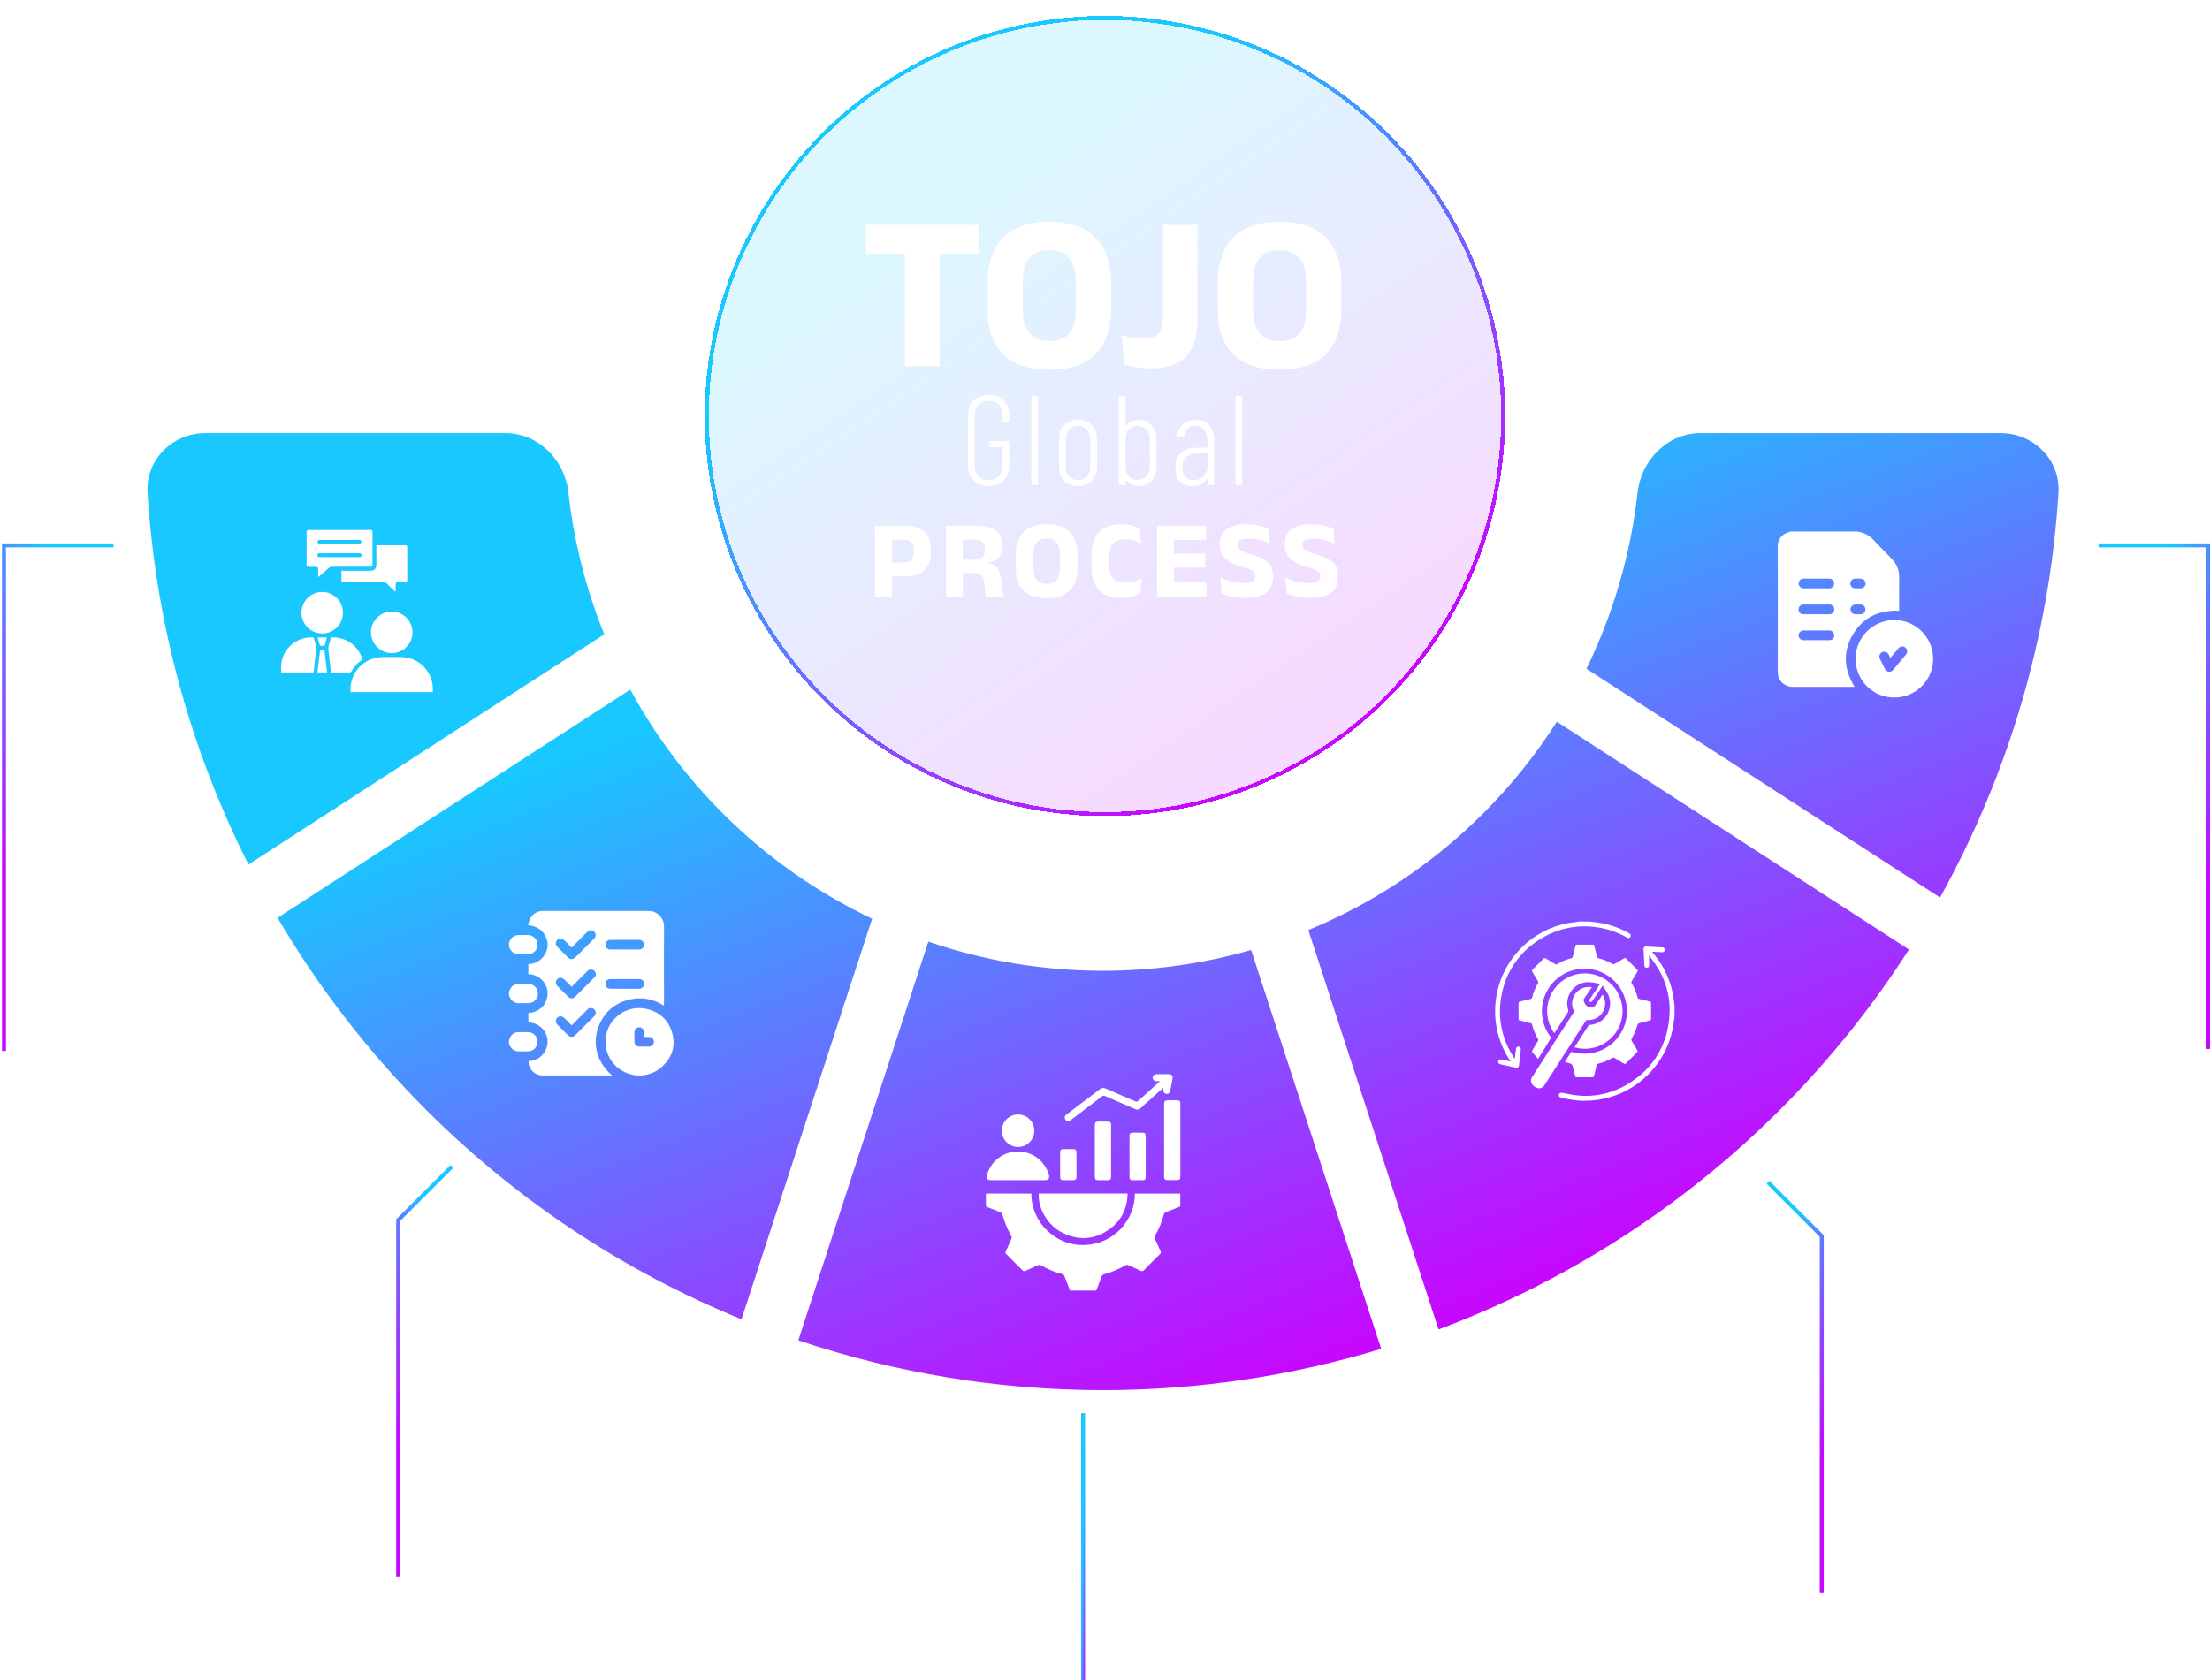 <svg width="555" height="422" viewBox="0 0 555 422" fill="none" xmlns="http://www.w3.org/2000/svg">
    <g filter="url(#filter0_d_2640_4667)">
        <circle cx="277.5" cy="100.5" r="100.5" fill="url(#paint0_linear_2640_4667)" fill-opacity="0.15"
            shape-rendering="crispEdges" />
        <circle cx="277.5" cy="100.5" r="100" stroke="url(#paint1_linear_2640_4667)" shape-rendering="crispEdges" />
    </g>
    <path d="M527 137H554.5V183V263.5" stroke="url(#paint2_linear_2640_4667)" />
    <path d="M28.5 137H1V183V264" stroke="url(#paint3_linear_2640_4667)" />
    <path fill-rule="evenodd" clip-rule="evenodd"
        d="M502.411 108.793C510.695 108.793 517.46 115.517 516.943 123.785C514.702 159.677 504.451 194.387 487.206 225.46L398.406 167.996C405.153 154.159 409.519 139.204 411.24 123.763C412.158 115.53 418.788 108.793 427.072 108.793L502.411 108.793ZM390.965 181.294C385.713 189.551 379.539 197.274 372.51 204.303C359.81 217.003 344.842 226.913 328.557 233.638L361.261 333.954C393.153 322.019 422.454 303.331 446.996 278.789C459.311 266.475 470.151 252.962 479.404 238.525L390.965 181.294ZM314.194 238.643L346.857 338.831C324.409 345.648 300.888 349.204 277 349.204C250.738 349.204 224.919 344.907 200.483 336.702L233.135 236.544C247.122 241.347 261.932 243.865 277 243.865C289.695 243.865 302.205 242.078 314.194 238.643ZM219.018 230.786C205.217 224.227 192.501 215.314 181.49 204.303C172.218 195.031 164.433 184.549 158.289 173.229L69.703 230.554C79.953 248.005 92.449 264.234 107.004 278.789C129.863 301.648 156.851 319.428 186.216 331.404L219.018 230.786ZM37.057 123.785C39.101 156.515 47.806 188.263 62.401 217.166L151.747 159.349C147.168 148.006 144.129 136.038 142.76 123.763C141.842 115.53 135.213 108.793 126.929 108.793L51.59 108.793C43.305 108.793 36.541 115.517 37.057 123.785Z"
        fill="url(#paint4_linear_2640_4667)" />
    <path d="M444 297L457.5 310.5V400" stroke="url(#paint5_linear_2640_4667)" />
    <path d="M272 355L272 422" stroke="url(#paint6_linear_2640_4667)" />
    <path d="M113.5 293L100 306.5V396" stroke="url(#paint7_linear_2640_4667)" />
    <path
        d="M88.05 173.853C87.953 172.739 88.088 171.616 88.446 170.557C88.805 169.497 89.379 168.523 90.132 167.696C90.885 166.869 91.802 166.207 92.823 165.752C93.845 165.297 94.95 165.058 96.069 165.051C97.68 165.024 99.291 165.02 100.902 165.051C102.001 165.087 103.081 165.347 104.077 165.816C105.072 166.284 105.96 166.951 106.689 167.775C107.417 168.599 107.969 169.564 108.311 170.609C108.653 171.654 108.778 172.758 108.678 173.853H88.05Z"
        fill="white" />
    <path
        d="M79.918 144.981C79.918 144.238 79.918 143.631 79.918 143.032C79.918 142.546 79.761 142.393 79.279 142.384C78.721 142.384 78.163 142.384 77.605 142.384C77.155 142.384 77.002 142.249 77.002 141.795C77.002 139.095 77.002 136.395 77.002 133.695C77.002 133.272 77.155 133.119 77.574 133.123C79.432 133.123 81.291 133.123 83.149 133.123H92.856C93.504 133.123 93.544 133.168 93.549 133.807C93.549 136.438 93.549 139.069 93.549 141.7C93.549 142.308 93.499 142.357 92.878 142.357C89.728 142.357 86.578 142.357 83.451 142.357C83.124 142.373 82.81 142.489 82.551 142.69C81.673 143.424 80.85 144.171 79.918 144.981ZM85.237 136.543H90.021C90.16 136.543 90.336 136.588 90.43 136.521C90.597 136.404 90.831 136.219 90.831 136.071C90.831 135.922 90.597 135.729 90.435 135.621C90.354 135.562 90.192 135.621 90.07 135.621H80.458C80.337 135.621 80.17 135.58 80.094 135.643C79.936 135.774 79.734 135.954 79.72 136.129C79.707 136.305 79.932 136.453 80.094 136.579C80.256 136.705 80.364 136.606 80.503 136.606L85.237 136.543ZM85.287 139.954H90.21C90.556 139.954 90.849 139.873 90.853 139.468C90.858 139.063 90.552 138.987 90.205 138.987H80.364C80.031 138.987 79.711 139.023 79.698 139.437C79.684 139.851 80.004 139.945 80.364 139.941L85.287 139.954Z"
        fill="white" />
    <path
        d="M94.512 136.977H100.474C100.924 136.977 101.374 136.977 101.824 136.977C102.157 136.977 102.274 137.125 102.274 137.454C102.274 140.211 102.274 142.966 102.274 145.72C102.274 146.08 102.121 146.224 101.775 146.22C101.203 146.22 100.627 146.22 100.056 146.22C99.484 146.22 99.367 146.359 99.363 146.908C99.358 147.457 99.363 148.02 99.363 148.65C99.252 148.578 99.145 148.5 99.043 148.416C98.449 147.849 97.842 147.295 97.284 146.697C97.129 146.527 96.938 146.395 96.724 146.31C96.51 146.226 96.28 146.192 96.051 146.211C92.865 146.211 89.679 146.211 86.488 146.211C85.764 146.211 85.737 146.179 85.737 145.446V143.38H92.851C94.039 143.38 94.512 142.908 94.512 141.72V136.977Z"
        fill="white" />
    <path
        d="M80.909 159.13C79.876 159.128 78.867 158.82 78.01 158.244C77.152 157.669 76.485 156.851 76.093 155.896C75.701 154.941 75.601 153.89 75.806 152.878C76.011 151.866 76.512 150.938 77.246 150.211C77.979 149.484 78.912 148.991 79.926 148.794C80.939 148.598 81.989 148.707 82.941 149.108C83.892 149.508 84.704 150.182 85.272 151.044C85.841 151.907 86.14 152.918 86.133 153.951C86.124 155.329 85.569 156.648 84.59 157.619C83.611 158.589 82.287 159.133 80.909 159.13Z"
        fill="white" />
    <path
        d="M98.368 164.066C97.335 164.064 96.326 163.755 95.468 163.179C94.611 162.602 93.944 161.784 93.552 160.828C93.16 159.872 93.061 158.821 93.267 157.809C93.473 156.796 93.976 155.868 94.71 155.142C95.445 154.415 96.379 153.923 97.394 153.728C98.409 153.533 99.458 153.644 100.41 154.047C101.361 154.45 102.172 155.126 102.739 155.99C103.305 156.854 103.603 157.867 103.593 158.9C103.581 160.276 103.025 161.592 102.046 162.56C101.067 163.528 99.745 164.069 98.368 164.066Z"
        fill="white" />
    <path
        d="M78.758 160.155C79.026 160.97 79.239 161.803 79.392 162.648C79.414 163.328 79.359 164.009 79.23 164.677C79.082 166.027 78.924 167.377 78.78 168.727C78.767 168.794 78.751 168.86 78.731 168.925H70.649C69.924 163.498 74.321 159.736 78.758 160.155Z"
        fill="white" />
    <path
        d="M83.1 160.15C84.792 160.011 86.482 160.446 87.897 161.384C89.312 162.322 90.371 163.708 90.903 165.321C90.948 165.416 90.955 165.525 90.922 165.626C90.889 165.726 90.82 165.81 90.727 165.861C89.7 166.612 88.845 167.574 88.221 168.682C88.153 168.795 88.005 168.943 87.892 168.943C86.317 168.943 84.742 168.943 83.122 168.943C83.005 167.935 82.893 166.954 82.78 165.978C82.695 165.253 82.623 164.533 82.528 163.813C82.406 163.149 82.448 162.465 82.65 161.82C82.843 161.284 82.947 160.722 83.1 160.15Z"
        fill="white" />
    <path d="M80.4 163.211H81.48L82.133 168.917H79.725C79.95 167 80.157 165.128 80.4 163.211Z"
        fill="white" />
    <path
        d="M82.083 160.137L81.552 162.171L81.466 162.211C80.35 162.324 80.35 162.324 80.062 161.235C79.968 160.879 79.873 160.524 79.774 160.137H82.083Z"
        fill="white" />
    <path
        d="M153.742 270.164H135.9C135.616 270.087 135.328 270.015 135.049 269.925C134.359 269.678 133.762 269.221 133.344 268.619C132.925 268.016 132.705 267.298 132.714 266.564C133.965 266.536 135.158 266.032 136.05 265.153C136.942 264.275 137.464 263.089 137.511 261.839C137.552 260.697 137.179 259.579 136.462 258.689C136.013 258.118 135.441 257.655 134.79 257.335C134.138 257.014 133.422 256.843 132.696 256.835V254.45C133.903 254.434 135.062 253.971 135.948 253.15C136.833 252.33 137.384 251.211 137.493 250.008C137.609 248.893 137.316 247.774 136.669 246.858C136.228 246.206 135.635 245.671 134.942 245.298C134.248 244.924 133.474 244.725 132.687 244.716V242.192C133.961 242.162 135.174 241.642 136.075 240.74C136.975 239.838 137.493 238.624 137.52 237.35C137.52 235.383 136.111 232.652 132.606 232.422C132.712 231.911 132.863 231.409 133.056 230.924C133.358 230.267 133.852 229.717 134.471 229.345C135.091 228.972 135.808 228.795 136.53 228.836H162.846C163.363 228.831 163.876 228.93 164.354 229.126C164.833 229.323 165.267 229.613 165.632 229.98C165.996 230.347 166.283 230.783 166.477 231.263C166.67 231.743 166.765 232.256 166.756 232.773C166.707 239.231 166.756 245.688 166.756 252.146V252.569C166.713 252.572 166.669 252.572 166.626 252.569L166.387 252.42C164.006 250.939 161.143 250.437 158.4 251.021C154.264 251.921 151.465 254.414 150.133 258.419C149.662 259.825 149.498 261.317 149.654 262.792C149.809 264.267 150.28 265.691 151.033 266.969C151.739 268.187 152.656 269.269 153.742 270.164ZM143.55 238.034C142.924 237.399 142.353 236.792 141.75 236.234C141.528 236.019 141.256 235.865 140.958 235.784C140.711 235.737 140.455 235.773 140.231 235.887C140.008 236.001 139.828 236.187 139.72 236.414C139.597 236.643 139.552 236.907 139.594 237.164C139.635 237.421 139.761 237.657 139.95 237.836C140.791 238.7 141.655 239.55 142.51 240.405C143.239 241.13 143.86 241.13 144.594 240.405L149.067 235.932C149.174 235.831 149.274 235.721 149.364 235.604C149.532 235.372 149.611 235.088 149.588 234.802C149.565 234.517 149.441 234.249 149.238 234.047C149.035 233.846 148.767 233.723 148.481 233.701C148.196 233.68 147.912 233.761 147.681 233.93C147.533 234.047 147.395 234.175 147.267 234.312L143.55 238.034ZM143.55 247.884C142.92 247.25 142.348 246.647 141.75 246.084C141.53 245.87 141.259 245.715 140.962 245.634C140.716 245.585 140.46 245.619 140.235 245.731C140.01 245.844 139.829 246.028 139.72 246.255C139.596 246.489 139.553 246.758 139.599 247.019C139.644 247.28 139.776 247.518 139.972 247.695C140.809 248.55 141.66 249.392 142.51 250.238C143.239 250.967 143.86 250.971 144.589 250.238L149.067 245.738C149.185 245.651 149.296 245.554 149.4 245.45C149.516 245.297 149.594 245.118 149.626 244.928C149.659 244.738 149.645 244.544 149.585 244.361C149.526 244.178 149.423 244.012 149.286 243.877C149.149 243.742 148.981 243.643 148.797 243.587C148.557 243.511 148.299 243.509 148.057 243.583C147.816 243.657 147.603 243.803 147.447 244.001L143.55 247.884ZM143.55 257.568C142.92 256.938 142.348 256.331 141.75 255.768C141.528 255.556 141.258 255.401 140.962 255.318C140.715 255.271 140.46 255.306 140.235 255.419C140.01 255.533 139.829 255.717 139.72 255.944C139.596 256.178 139.553 256.446 139.599 256.707C139.644 256.968 139.776 257.206 139.972 257.384C140.809 258.239 141.664 259.08 142.51 259.926C143.239 260.655 143.86 260.655 144.589 259.926C146.089 258.426 147.582 256.934 149.067 255.449C149.174 255.347 149.273 255.237 149.364 255.12C149.477 254.969 149.552 254.792 149.582 254.605C149.613 254.419 149.599 254.227 149.541 254.047C149.483 253.867 149.382 253.704 149.248 253.57C149.114 253.437 148.95 253.337 148.77 253.28C148.53 253.203 148.271 253.201 148.03 253.275C147.789 253.349 147.576 253.495 147.42 253.694C146.164 254.972 144.9 256.25 143.572 257.568H143.55ZM156.892 238.52H160.362C160.534 238.543 160.71 238.53 160.877 238.48C161.044 238.43 161.198 238.345 161.329 238.231C161.46 238.116 161.565 237.975 161.637 237.816C161.709 237.658 161.747 237.486 161.747 237.312C161.747 237.138 161.709 236.965 161.637 236.807C161.565 236.648 161.46 236.507 161.329 236.393C161.198 236.278 161.044 236.193 160.877 236.143C160.71 236.093 160.534 236.08 160.362 236.103C158.049 236.103 155.734 236.103 153.418 236.103C153.246 236.08 153.07 236.093 152.904 236.143C152.737 236.193 152.583 236.278 152.451 236.393C152.32 236.507 152.215 236.648 152.143 236.807C152.071 236.965 152.034 237.138 152.034 237.312C152.034 237.486 152.071 237.658 152.143 237.816C152.215 237.975 152.32 238.116 152.451 238.231C152.583 238.345 152.737 238.43 152.904 238.48C153.07 238.53 153.246 238.543 153.418 238.52H156.892ZM156.892 248.37H160.402C160.574 248.391 160.748 248.376 160.913 248.324C161.077 248.273 161.229 248.187 161.359 248.073C161.488 247.959 161.591 247.818 161.662 247.661C161.733 247.503 161.77 247.333 161.77 247.16C161.77 246.987 161.733 246.817 161.662 246.659C161.591 246.502 161.488 246.361 161.359 246.247C161.229 246.132 161.077 246.047 160.913 245.995C160.748 245.944 160.574 245.928 160.402 245.949H153.396C153.225 245.928 153.051 245.944 152.886 245.995C152.721 246.047 152.569 246.132 152.44 246.247C152.31 246.361 152.207 246.502 152.136 246.659C152.065 246.817 152.029 246.987 152.029 247.16C152.029 247.333 152.065 247.503 152.136 247.661C152.207 247.818 152.31 247.959 152.44 248.073C152.569 248.187 152.721 248.273 152.886 248.324C153.051 248.376 153.225 248.391 153.396 248.37H156.892Z"
        fill="white" />
    <path
        d="M159.714 270.165C159.066 270.007 158.396 269.908 157.77 269.688C155.769 269.003 154.097 267.593 153.084 265.735C152.072 263.878 151.792 261.709 152.301 259.655C152.809 257.602 154.069 255.814 155.831 254.644C157.594 253.474 159.73 253.007 161.82 253.335C165.506 254.01 167.981 256.156 168.894 259.819C169.673 262.92 168.714 265.611 166.424 267.811C165.096 269.09 163.382 269.892 161.55 270.093C161.472 270.113 161.396 270.137 161.321 270.165H159.714ZM161.735 260.481C161.735 260.031 161.735 259.657 161.735 259.27C161.735 258.95 161.608 258.644 161.381 258.418C161.155 258.191 160.849 258.064 160.529 258.064C160.209 258.064 159.902 258.191 159.676 258.418C159.45 258.644 159.323 258.95 159.323 259.27C159.323 260.076 159.323 260.886 159.323 261.691C159.319 261.85 159.347 262.008 159.406 262.156C159.465 262.303 159.553 262.438 159.664 262.551C159.776 262.664 159.909 262.753 160.056 262.813C160.203 262.874 160.361 262.904 160.52 262.902C161.325 262.902 162.131 262.902 162.936 262.902C163.101 262.912 163.266 262.888 163.422 262.832C163.577 262.776 163.719 262.688 163.839 262.575C163.96 262.462 164.056 262.325 164.121 262.174C164.187 262.022 164.22 261.859 164.22 261.694C164.22 261.528 164.187 261.365 164.121 261.213C164.056 261.062 163.96 260.925 163.839 260.812C163.719 260.699 163.577 260.611 163.422 260.555C163.266 260.499 163.101 260.475 162.936 260.485C162.545 260.472 162.171 260.481 161.735 260.481Z"
        fill="white" />
    <path
        d="M127.822 236.9C127.924 236.611 128.045 236.33 128.187 236.059C128.391 235.7 128.687 235.403 129.045 235.197C129.402 234.992 129.808 234.885 130.221 234.889C131.04 234.868 131.859 234.868 132.678 234.889C133.3 234.916 133.888 235.182 134.319 235.632C134.75 236.081 134.99 236.68 134.99 237.303C134.99 237.926 134.75 238.525 134.319 238.975C133.888 239.424 133.3 239.69 132.678 239.717C131.886 239.717 131.094 239.717 130.302 239.717C129.753 239.73 129.216 239.555 128.78 239.221C128.343 238.887 128.034 238.415 127.903 237.881C127.881 237.819 127.854 237.759 127.822 237.701V236.9Z"
        fill="white" />
    <path
        d="M127.822 249.176C127.925 248.888 128.047 248.607 128.187 248.334C128.392 247.977 128.688 247.68 129.045 247.474C129.403 247.269 129.808 247.162 130.221 247.164C131.04 247.14 131.859 247.14 132.678 247.164C133.319 247.164 133.933 247.419 134.386 247.872C134.84 248.325 135.094 248.94 135.094 249.581C135.094 250.222 134.84 250.837 134.386 251.29C133.933 251.743 133.319 251.997 132.678 251.997C131.886 252.02 131.094 251.997 130.302 251.997C129.753 252.011 129.216 251.837 128.78 251.504C128.344 251.171 128.034 250.699 127.903 250.166C127.881 250.104 127.854 250.044 127.822 249.986V249.176Z"
        fill="white" />
    <path
        d="M127.822 261.285C127.924 260.997 128.046 260.715 128.187 260.444C128.392 260.086 128.688 259.789 129.045 259.583C129.403 259.378 129.808 259.271 130.221 259.274C131.04 259.253 131.859 259.253 132.678 259.274C133.3 259.3 133.888 259.567 134.319 260.016C134.75 260.466 134.99 261.065 134.99 261.688C134.99 262.311 134.75 262.909 134.319 263.359C133.888 263.809 133.3 264.075 132.678 264.102C131.886 264.129 131.094 264.102 130.302 264.102C129.752 264.116 129.215 263.941 128.779 263.607C128.342 263.273 128.034 262.8 127.903 262.266C127.88 262.204 127.853 262.144 127.822 262.086V261.285Z"
        fill="white" />
    <path
        d="M449.597 133.531H466.541C466.587 133.559 466.636 133.581 466.686 133.597C468.113 133.794 469.426 134.482 470.4 135.542C471.94 137.148 473.48 138.758 475.042 140.342C475.66 140.945 476.147 141.669 476.473 142.468C476.8 143.268 476.958 144.126 476.938 144.989C476.938 147.664 476.938 150.339 476.938 153.014C476.938 153.155 476.938 153.296 476.938 153.424C471.856 153.212 467.835 155.078 465.274 159.469C462.713 163.86 463.096 168.269 465.758 172.533H465.648C460.451 172.533 455.251 172.533 450.054 172.533C449.438 172.515 448.835 172.345 448.299 172.04C446.979 171.292 446.455 170.069 446.455 168.564C446.455 158.224 446.455 147.881 446.455 137.535C446.455 137.333 446.455 137.13 446.455 136.928C446.487 136.347 446.665 135.783 446.973 135.288C447.281 134.794 447.708 134.385 448.215 134.099C448.66 133.873 449.122 133.683 449.597 133.531ZM456.135 147.792H459.268C459.439 147.809 459.612 147.791 459.775 147.738C459.939 147.685 460.089 147.598 460.217 147.483C460.345 147.367 460.447 147.227 460.517 147.07C460.586 146.913 460.623 146.743 460.623 146.571C460.623 146.399 460.586 146.229 460.517 146.072C460.447 145.915 460.345 145.774 460.217 145.659C460.089 145.544 459.939 145.457 459.775 145.403C459.612 145.35 459.439 145.332 459.268 145.35H453.042C452.871 145.332 452.698 145.35 452.535 145.403C452.371 145.457 452.221 145.544 452.093 145.659C451.965 145.774 451.863 145.915 451.793 146.072C451.723 146.229 451.687 146.399 451.687 146.571C451.687 146.743 451.723 146.913 451.793 147.07C451.863 147.227 451.965 147.367 452.093 147.483C452.221 147.598 452.371 147.685 452.535 147.738C452.698 147.791 452.871 147.809 453.042 147.792H456.135ZM456.157 154.308H459.29C459.461 154.326 459.634 154.308 459.797 154.254C459.961 154.201 460.111 154.114 460.239 153.999C460.367 153.884 460.469 153.743 460.539 153.586C460.608 153.429 460.645 153.259 460.645 153.087C460.645 152.915 460.608 152.745 460.539 152.588C460.469 152.431 460.367 152.29 460.239 152.175C460.111 152.06 459.961 151.973 459.797 151.92C459.634 151.867 459.461 151.848 459.29 151.866H453.02C452.849 151.848 452.676 151.867 452.513 151.92C452.349 151.973 452.199 152.06 452.071 152.175C451.943 152.29 451.841 152.431 451.771 152.588C451.701 152.745 451.665 152.915 451.665 153.087C451.665 153.259 451.701 153.429 451.771 153.586C451.841 153.743 451.943 153.884 452.071 153.999C452.199 154.114 452.349 154.201 452.513 154.254C452.676 154.308 452.849 154.326 453.02 154.308H456.157ZM456.157 158.378H453.024C452.853 158.36 452.68 158.379 452.517 158.432C452.353 158.485 452.203 158.572 452.075 158.687C451.948 158.802 451.845 158.943 451.776 159.1C451.706 159.257 451.67 159.427 451.67 159.599C451.67 159.771 451.706 159.941 451.776 160.098C451.845 160.255 451.948 160.396 452.075 160.511C452.203 160.626 452.353 160.713 452.517 160.766C452.68 160.82 452.853 160.838 453.024 160.82H459.29C459.461 160.838 459.634 160.82 459.797 160.766C459.961 160.713 460.111 160.626 460.239 160.511C460.367 160.396 460.469 160.255 460.539 160.098C460.608 159.941 460.645 159.771 460.645 159.599C460.645 159.427 460.608 159.257 460.539 159.1C460.469 158.943 460.367 158.802 460.239 158.687C460.111 158.572 459.961 158.485 459.797 158.432C459.634 158.379 459.461 158.36 459.29 158.378H456.157ZM466.563 147.787C466.809 147.787 467.056 147.787 467.298 147.787C467.62 147.787 467.929 147.659 468.157 147.432C468.384 147.204 468.512 146.895 468.512 146.573C468.512 146.251 468.384 145.942 468.157 145.714C467.929 145.486 467.62 145.358 467.298 145.358C466.823 145.335 466.347 145.335 465.872 145.358C465.55 145.358 465.241 145.486 465.014 145.714C464.786 145.942 464.658 146.251 464.658 146.573C464.658 146.895 464.786 147.204 465.014 147.432C465.241 147.659 465.55 147.787 465.872 147.787C466.101 147.8 466.334 147.787 466.563 147.787ZM466.563 154.304C466.809 154.304 467.056 154.304 467.298 154.304C467.613 154.287 467.909 154.149 468.125 153.918C468.341 153.688 468.459 153.383 468.455 153.067C468.453 152.761 468.335 152.467 468.124 152.244C467.913 152.022 467.626 151.888 467.32 151.87C466.845 151.85 466.369 151.85 465.894 151.87C465.585 151.883 465.293 152.014 465.077 152.235C464.862 152.457 464.74 152.754 464.737 153.063C464.732 153.378 464.849 153.684 465.064 153.915C465.279 154.146 465.575 154.286 465.89 154.304C466.097 154.317 466.33 154.304 466.559 154.304H466.563Z"
        fill="white" />
    <path
        d="M466 165.545C465.99 163.616 466.553 161.727 467.618 160.118C468.684 158.51 470.203 157.254 471.984 156.511C473.764 155.768 475.726 155.57 477.619 155.944C479.512 156.318 481.251 157.246 482.615 158.61C483.979 159.975 484.907 161.714 485.281 163.607C485.655 165.5 485.458 167.461 484.715 169.241C483.971 171.022 482.716 172.542 481.107 173.607C479.499 174.672 477.61 175.236 475.68 175.225C473.113 175.225 470.651 174.205 468.835 172.39C467.02 170.575 466 168.113 466 165.545ZM474.73 165.281C474.558 164.942 474.422 164.665 474.29 164.401C474.146 164.109 473.893 163.887 473.585 163.782C473.277 163.677 472.94 163.699 472.649 163.842C472.357 163.986 472.134 164.24 472.029 164.547C471.924 164.855 471.946 165.192 472.09 165.484C472.503 166.333 472.926 167.186 473.361 168.022C473.446 168.213 473.579 168.379 473.747 168.503C473.915 168.627 474.113 168.705 474.32 168.73C474.527 168.756 474.738 168.727 474.93 168.647C475.123 168.567 475.292 168.438 475.421 168.273C475.711 167.948 475.979 167.609 476.257 167.274C477.075 166.32 477.88 165.356 478.668 164.388C478.77 164.265 478.848 164.123 478.895 163.97C478.943 163.817 478.96 163.656 478.945 163.497C478.931 163.337 478.885 163.182 478.811 163.04C478.736 162.898 478.635 162.772 478.512 162.67C478.388 162.567 478.246 162.49 478.093 162.442C477.94 162.395 477.78 162.378 477.62 162.392C477.461 162.407 477.305 162.452 477.164 162.527C477.022 162.601 476.896 162.703 476.793 162.826L476.481 163.2L474.73 165.281Z"
        fill="white" />
    <path
        d="M275.312 324.192H268.712C268.256 322.992 267.794 321.84 267.356 320.658C267.314 320.501 267.229 320.358 267.11 320.247C266.991 320.135 266.844 320.06 266.684 320.028C264.83 319.558 263.055 318.818 261.416 317.832C261.302 317.76 261.17 317.722 261.035 317.722C260.9 317.722 260.768 317.76 260.654 317.832C259.61 318.312 258.548 318.756 257.504 319.242C257.391 319.317 257.253 319.345 257.119 319.322C256.985 319.298 256.866 319.225 256.784 319.116C255.44 317.748 254.086 316.394 252.722 315.054C252.613 314.974 252.538 314.857 252.513 314.724C252.487 314.592 252.513 314.454 252.584 314.34C253.084 313.284 253.556 312.216 254 311.136C254.039 311.023 254.056 310.903 254.049 310.784C254.042 310.664 254.011 310.548 253.958 310.44C252.987 308.742 252.237 306.928 251.726 305.04C251.686 304.926 251.625 304.822 251.544 304.732C251.464 304.643 251.367 304.57 251.258 304.518C250.178 304.068 249.086 303.66 247.988 303.258C247.864 303.232 247.754 303.16 247.681 303.057C247.607 302.953 247.576 302.826 247.592 302.7C247.592 301.758 247.592 300.81 247.592 299.832H258.992C258.995 301.863 259.479 303.865 260.404 305.673C261.329 307.481 262.669 309.045 264.314 310.236C266.774 312.089 269.83 312.974 272.9 312.72C276.174 312.5 279.242 311.049 281.489 308.657C283.735 306.266 284.993 303.113 285.008 299.832H296.408C296.408 300.858 296.408 301.89 296.408 302.922C296.408 303.036 296.186 303.18 296.036 303.24C294.968 303.668 293.894 304.082 292.814 304.482C292.676 304.521 292.552 304.598 292.455 304.704C292.359 304.81 292.294 304.941 292.268 305.082C291.797 306.937 291.059 308.713 290.078 310.356C289.995 310.474 289.947 310.614 289.94 310.758C289.932 310.902 289.966 311.046 290.036 311.172C290.51 312.174 290.93 313.212 291.41 314.214C291.502 314.357 291.535 314.531 291.502 314.698C291.468 314.865 291.371 315.012 291.23 315.108C289.91 316.392 288.61 317.694 287.33 319.014C287.282 319.088 287.219 319.151 287.146 319.201C287.073 319.25 286.991 319.284 286.904 319.302C286.817 319.319 286.728 319.319 286.642 319.301C286.555 319.284 286.473 319.249 286.4 319.2C285.392 318.726 284.366 318.3 283.358 317.832C283.241 317.765 283.107 317.733 282.972 317.74C282.837 317.746 282.707 317.791 282.596 317.868C280.905 318.857 279.089 319.614 277.196 320.118C277.083 320.159 276.979 320.222 276.891 320.304C276.802 320.385 276.731 320.483 276.68 320.592C276.236 321.762 275.78 322.974 275.312 324.192Z"
        fill="white" />
    <path
        d="M260.858 299.82H283.184C283.088 303.522 281.66 306.552 278.696 308.718C274.976 311.43 270.944 311.718 266.828 309.678C263.102 307.8 260.678 303.708 260.858 299.82Z"
        fill="white" />
    <path
        d="M255.602 296.472C253.376 296.472 251.15 296.472 248.924 296.472C247.922 296.472 247.592 296.01 247.874 295.044C248.371 293.372 249.395 291.906 250.793 290.864C252.191 289.821 253.888 289.258 255.632 289.258C257.376 289.258 259.073 289.821 260.471 290.864C261.869 291.906 262.893 293.372 263.39 295.044C263.672 296.004 263.336 296.466 262.34 296.466C260.09 296.478 257.846 296.472 255.602 296.472Z"
        fill="white" />
    <path
        d="M296.426 286.458V295.458C296.426 296.274 296.252 296.448 295.454 296.448C294.656 296.448 293.894 296.448 293.114 296.448C293.011 296.462 292.907 296.451 292.809 296.419C292.711 296.386 292.621 296.332 292.547 296.26C292.472 296.188 292.415 296.1 292.379 296.003C292.344 295.905 292.33 295.802 292.34 295.698V277.566C292.34 276.54 292.478 276.396 293.486 276.396H295.49C296.21 276.396 296.42 276.606 296.42 277.32C296.424 280.368 296.426 283.414 296.426 286.458Z"
        fill="white" />
    <path
        d="M292.136 273.222L287.936 277.014C287.48 277.428 287 277.812 286.58 278.262C286.378 278.504 286.095 278.664 285.784 278.713C285.472 278.761 285.154 278.695 284.888 278.526C282.446 277.446 279.98 276.414 277.538 275.346C277.405 275.271 277.252 275.24 277.101 275.259C276.95 275.277 276.809 275.343 276.698 275.448C274.178 277.38 271.652 279.3 269.12 281.208C268.977 281.328 268.823 281.432 268.658 281.52C268.48 281.628 268.268 281.663 268.065 281.617C267.862 281.571 267.685 281.448 267.572 281.274C267.439 281.114 267.37 280.911 267.379 280.703C267.388 280.496 267.474 280.299 267.62 280.152C267.709 280.058 267.808 279.974 267.914 279.9C270.678 277.812 273.44 275.722 276.2 273.63C276.4 273.453 276.649 273.342 276.914 273.311C277.178 273.279 277.447 273.33 277.682 273.456C280.142 274.536 282.62 275.574 285.086 276.654C285.217 276.731 285.371 276.759 285.521 276.733C285.67 276.706 285.805 276.627 285.902 276.51C287.642 274.902 289.406 273.312 291.302 271.602C290.918 271.602 290.702 271.602 290.426 271.602C290.305 271.608 290.185 271.59 290.072 271.549C289.958 271.508 289.855 271.444 289.767 271.362C289.679 271.279 289.608 271.18 289.56 271.069C289.511 270.959 289.485 270.84 289.484 270.72C289.483 270.603 289.505 270.488 289.55 270.38C289.594 270.272 289.66 270.174 289.742 270.092C289.825 270.01 289.923 269.945 290.032 269.901C290.14 269.858 290.255 269.836 290.372 269.838C291.452 269.838 292.526 269.838 293.606 269.838C293.738 269.829 293.871 269.852 293.992 269.905C294.114 269.958 294.221 270.04 294.305 270.142C294.388 270.245 294.447 270.366 294.474 270.496C294.502 270.625 294.498 270.76 294.464 270.888C294.29 271.968 294.074 273.042 293.864 274.11C293.842 274.22 293.799 274.325 293.737 274.418C293.674 274.511 293.593 274.591 293.499 274.653C293.405 274.714 293.3 274.756 293.189 274.776C293.079 274.796 292.965 274.794 292.856 274.77C292.634 274.735 292.434 274.616 292.298 274.437C292.163 274.258 292.102 274.033 292.13 273.81C292.076 273.642 292.106 273.498 292.136 273.222Z"
        fill="white" />
    <path
        d="M279.026 289.11C279.026 291.246 279.026 293.382 279.026 295.512C279.026 296.286 278.846 296.466 278.084 296.472C277.322 296.478 276.632 296.472 275.912 296.472C275.192 296.472 274.94 296.286 274.94 295.476C274.94 293.172 274.94 290.874 274.94 288.57C274.94 286.638 274.94 284.712 274.94 282.78C274.94 281.952 275.132 281.754 275.948 281.754C276.764 281.754 277.4 281.754 278.12 281.754C278.84 281.754 279.026 281.976 279.026 282.654C279.032 284.802 279.026 286.956 279.026 289.11Z"
        fill="white" />
    <path
        d="M255.548 288.131C254.742 288.109 253.962 287.849 253.304 287.383C252.646 286.918 252.14 286.269 251.85 285.517C251.56 284.766 251.499 283.945 251.674 283.158C251.849 282.372 252.253 281.655 252.835 281.097C253.416 280.54 254.15 280.167 254.943 280.025C255.736 279.883 256.554 279.979 257.292 280.3C258.031 280.622 258.659 281.155 259.095 281.832C259.532 282.509 259.759 283.3 259.748 284.105C259.739 284.646 259.623 285.18 259.407 285.676C259.191 286.172 258.879 286.62 258.488 286.995C258.097 287.369 257.636 287.662 257.132 287.858C256.627 288.053 256.089 288.146 255.548 288.131Z"
        fill="white" />
    <path
        d="M287.726 290.489V295.553C287.726 296.279 287.534 296.465 286.796 296.471C286.058 296.477 285.236 296.471 284.456 296.471C283.856 296.471 283.646 296.249 283.646 295.655C283.646 292.223 283.646 288.789 283.646 285.353C283.646 284.753 283.892 284.549 284.468 284.537C285.268 284.537 286.068 284.537 286.868 284.537C287.504 284.537 287.732 284.777 287.732 285.419C287.732 287.111 287.726 288.797 287.726 290.489Z"
        fill="white" />
    <path
        d="M270.332 292.59C270.332 293.592 270.332 294.594 270.332 295.59C270.332 296.25 270.116 296.466 269.474 296.472C268.674 296.472 267.874 296.472 267.074 296.472C266.474 296.472 266.24 296.256 266.24 295.68C266.24 293.604 266.24 291.528 266.24 289.452C266.24 288.852 266.492 288.66 267.074 288.654C267.89 288.654 268.706 288.654 269.522 288.654C270.086 288.654 270.32 288.894 270.326 289.476C270.338 290.514 270.332 291.552 270.332 292.59Z"
        fill="white" />
    <path
        d="M399.32 231.499C400.19 231.614 401.065 231.704 401.93 231.854C404.446 232.286 406.868 233.154 409.085 234.419C409.176 234.444 409.261 234.488 409.332 234.55C409.403 234.612 409.46 234.689 409.496 234.776C409.533 234.863 409.55 234.957 409.545 235.052C409.54 235.146 409.513 235.238 409.467 235.32C409.421 235.403 409.357 235.474 409.28 235.528C409.202 235.581 409.113 235.617 409.02 235.631C408.927 235.646 408.831 235.639 408.741 235.611C408.651 235.582 408.569 235.534 408.5 235.469C406.251 234.201 403.789 233.354 401.235 232.969C396.382 232.182 391.406 233.142 387.195 235.679C384.593 237.164 382.346 239.197 380.608 241.637C378.87 244.077 377.683 246.865 377.13 249.809C376.558 252.522 376.533 255.321 377.059 258.043C377.584 260.765 378.649 263.355 380.19 265.659C380.235 265.729 380.29 265.799 380.415 265.969C380.505 265.204 380.585 264.549 380.665 263.889C380.665 263.759 380.665 263.629 380.705 263.499C380.709 263.418 380.729 263.337 380.765 263.264C380.8 263.19 380.85 263.124 380.912 263.071C380.974 263.017 381.046 262.976 381.124 262.951C381.201 262.926 381.284 262.917 381.365 262.924C381.45 262.928 381.533 262.951 381.608 262.99C381.683 263.029 381.749 263.084 381.802 263.151C381.854 263.218 381.891 263.295 381.911 263.378C381.93 263.46 381.932 263.546 381.915 263.629C381.865 264.259 381.785 264.884 381.715 265.509C381.635 266.209 381.555 266.909 381.465 267.604C381.468 267.708 381.444 267.811 381.397 267.903C381.351 267.996 381.281 268.075 381.196 268.134C381.111 268.193 381.012 268.23 380.909 268.242C380.806 268.253 380.701 268.238 380.605 268.199L376.83 267.364C376.37 267.259 376.145 266.964 376.235 266.599C376.325 266.234 376.63 266.059 377.1 266.159L379.36 266.659C379.14 266.304 378.955 266.014 378.775 265.719C376.211 261.556 375.09 256.664 375.585 251.799C376.067 246.895 378.146 242.284 381.503 238.675C384.859 235.066 389.308 232.659 394.165 231.824C395 231.689 395.84 231.594 396.665 231.484L399.32 231.499Z"
        fill="white" />
    <path
        d="M420.525 255.325C420.38 256.325 420.275 257.355 420.085 258.355C419.222 262.731 417.08 266.753 413.929 269.911C410.777 273.068 406.76 275.219 402.385 276.09C398.963 276.762 395.432 276.638 392.065 275.73C391.61 275.605 391.415 275.365 391.47 275C391.525 274.635 391.87 274.44 392.385 274.535C393.72 274.78 395.055 275.095 396.385 275.205C400.847 275.605 405.316 274.523 409.1 272.125C414.61 268.695 417.96 263.75 419 257.37C420.04 250.99 418.385 245.32 414.32 240.33C414.27 240.265 414.215 240.205 414.075 240.04C414.105 240.735 414.135 241.31 414.16 241.89C414.18 242.108 414.18 242.327 414.16 242.545C414.158 242.622 414.139 242.699 414.106 242.769C414.074 242.839 414.027 242.902 413.969 242.953C413.91 243.005 413.843 243.044 413.769 243.068C413.695 243.093 413.617 243.102 413.54 243.095C413.466 243.1 413.391 243.089 413.321 243.064C413.251 243.039 413.187 243.001 413.132 242.95C413.077 242.9 413.033 242.839 413.003 242.771C412.972 242.703 412.956 242.629 412.955 242.555C412.868 241.182 412.797 239.805 412.74 238.425C412.729 238.332 412.74 238.238 412.772 238.151C412.804 238.063 412.856 237.984 412.924 237.92C412.992 237.857 413.075 237.81 413.164 237.784C413.254 237.757 413.348 237.753 413.44 237.77C414.773 237.837 416.107 237.91 417.44 237.99C417.525 237.985 417.61 237.998 417.69 238.028C417.769 238.059 417.841 238.106 417.901 238.166C417.961 238.227 418.007 238.3 418.036 238.38C418.065 238.46 418.077 238.545 418.07 238.63C418.067 238.715 418.047 238.798 418.01 238.875C417.973 238.951 417.92 239.019 417.855 239.074C417.789 239.129 417.714 239.169 417.632 239.193C417.55 239.216 417.464 239.222 417.38 239.21C416.58 239.18 415.78 239.125 414.88 239.08C414.99 239.235 415.06 239.34 415.14 239.435C418.23 243.034 420.09 247.525 420.45 252.255C420.467 252.37 420.492 252.483 420.525 252.595V255.325Z"
        fill="white" />
    <path
        d="M386.255 266.001C385.755 265.406 385.255 264.871 384.815 264.316C384.78 264.246 384.761 264.169 384.761 264.091C384.761 264.013 384.78 263.936 384.815 263.866C385.265 263.076 385.735 262.296 386.21 261.521C386.273 261.435 386.306 261.332 386.306 261.226C386.306 261.12 386.273 261.016 386.21 260.931C385.555 259.844 385.069 258.664 384.77 257.431C384.753 257.325 384.702 257.228 384.626 257.153C384.549 257.079 384.451 257.03 384.345 257.016C383.46 256.811 382.585 256.571 381.705 256.361C381.465 256.306 381.355 256.206 381.355 255.951C381.355 254.666 381.355 253.376 381.355 252.091C381.355 251.786 381.47 251.661 381.765 251.591C382.625 251.396 383.47 251.156 384.325 250.956C384.437 250.941 384.542 250.891 384.624 250.813C384.706 250.735 384.761 250.632 384.78 250.521C385.078 249.287 385.566 248.106 386.225 247.021C386.286 246.941 386.319 246.844 386.319 246.743C386.319 246.643 386.286 246.545 386.225 246.466C385.76 245.706 385.315 244.931 384.845 244.171C384.7 243.941 384.665 243.766 384.875 243.561C385.788 242.657 386.697 241.747 387.6 240.831C387.825 240.606 388.005 240.651 388.25 240.801C388.995 241.271 389.75 241.706 390.505 242.166C390.591 242.23 390.695 242.264 390.802 242.264C390.91 242.264 391.014 242.23 391.1 242.166C392.165 241.518 393.324 241.037 394.535 240.741C394.657 240.721 394.768 240.661 394.851 240.57C394.935 240.48 394.985 240.364 394.995 240.241C395.195 239.386 395.425 238.536 395.63 237.681C395.685 237.431 395.78 237.301 396.06 237.301C397.36 237.301 398.662 237.301 399.965 237.301C400.245 237.301 400.335 237.431 400.395 237.681C400.6 238.551 400.835 239.411 401.04 240.281C401.053 240.387 401.1 240.486 401.174 240.563C401.248 240.641 401.345 240.692 401.45 240.711C402.677 241.03 403.855 241.517 404.95 242.156C405.028 242.193 405.113 242.213 405.2 242.213C405.287 242.213 405.372 242.193 405.45 242.156C406.24 241.711 407.02 241.241 407.79 240.761C407.833 240.723 407.883 240.695 407.938 240.677C407.992 240.66 408.05 240.653 408.107 240.658C408.164 240.664 408.219 240.68 408.269 240.707C408.32 240.734 408.364 240.771 408.4 240.816C409.295 241.721 410.2 242.621 411.1 243.516C411.148 243.553 411.189 243.599 411.218 243.652C411.248 243.706 411.266 243.764 411.272 243.825C411.277 243.886 411.27 243.947 411.251 244.005C411.232 244.062 411.201 244.116 411.16 244.161C410.66 244.916 410.24 245.696 409.77 246.456C409.71 246.535 409.677 246.631 409.677 246.731C409.677 246.83 409.71 246.927 409.77 247.006C410.428 248.091 410.916 249.272 411.215 250.506C411.229 250.619 411.283 250.725 411.365 250.804C411.448 250.883 411.556 250.931 411.67 250.941C412.54 251.146 413.405 251.381 414.27 251.586C414.5 251.641 414.63 251.726 414.63 251.986C414.63 253.301 414.63 254.621 414.63 255.936C414.63 256.191 414.515 256.286 414.28 256.341C413.395 256.551 412.515 256.771 411.64 257.016C411.552 257.045 411.471 257.093 411.403 257.156C411.335 257.218 411.281 257.295 411.245 257.381C410.899 258.626 410.395 259.823 409.745 260.941C409.709 261.019 409.69 261.104 409.69 261.191C409.69 261.277 409.709 261.362 409.745 261.441C410.19 262.231 410.66 263.011 411.14 263.781C411.175 263.821 411.202 263.869 411.219 263.92C411.236 263.971 411.242 264.025 411.238 264.079C411.233 264.133 411.217 264.185 411.192 264.232C411.167 264.28 411.132 264.322 411.09 264.356C410.17 265.271 409.245 266.191 408.33 267.116C408.135 267.311 407.97 267.281 407.755 267.146C406.995 266.676 406.22 266.231 405.46 265.761C405.374 265.698 405.271 265.664 405.165 265.664C405.059 265.664 404.956 265.698 404.87 265.761C403.784 266.417 402.604 266.903 401.37 267.201C401.264 267.218 401.167 267.268 401.093 267.345C401.018 267.421 400.97 267.52 400.955 267.626C400.755 268.496 400.51 269.356 400.315 270.226C400.25 270.511 400.125 270.616 399.845 270.616C398.555 270.616 397.268 270.616 395.985 270.616C395.71 270.616 395.605 270.496 395.545 270.241C395.335 269.361 395.12 268.481 394.87 267.606C394.836 267.52 394.786 267.441 394.722 267.375C394.657 267.309 394.58 267.257 394.495 267.221C393.995 267.041 393.525 266.911 392.995 266.751L394.585 264.251C395.4 264.391 396.18 264.571 396.975 264.656C399.41 264.867 401.844 264.236 403.87 262.869C405.896 261.501 407.392 259.481 408.108 257.144C408.824 254.807 408.716 252.295 407.803 250.027C406.891 247.76 405.228 245.874 403.093 244.685C400.957 243.496 398.479 243.075 396.07 243.493C393.662 243.911 391.47 245.142 389.86 246.981C388.25 248.82 387.32 251.156 387.224 253.598C387.129 256.04 387.874 258.442 389.335 260.401C389.381 260.465 389.413 260.539 389.428 260.616C389.442 260.694 389.44 260.774 389.42 260.851C388.445 262.551 387.375 264.231 386.255 266.001Z"
        fill="white" />
    <path
        d="M401.825 247.161C400.56 246.946 399.4 246.576 398.15 246.771C397.4 246.884 396.682 247.154 396.044 247.565C395.406 247.975 394.862 248.516 394.448 249.152C394.034 249.788 393.76 250.504 393.643 251.254C393.526 252.003 393.57 252.769 393.77 253.501C393.831 253.667 393.848 253.846 393.821 254.021C393.794 254.196 393.723 254.361 393.615 254.501C392.615 256.041 391.615 257.596 390.615 259.146C390.53 259.281 390.44 259.411 390.345 259.556C389.029 257.745 388.396 255.525 388.561 253.292C388.725 251.059 389.675 248.957 391.243 247.358C392.811 245.759 394.894 244.767 397.124 244.559C399.353 244.35 401.584 244.939 403.421 246.219C405.258 247.5 406.581 249.39 407.157 251.554C407.733 253.717 407.523 256.015 406.565 258.039C405.607 260.063 403.963 261.682 401.924 262.609C399.886 263.535 397.585 263.71 395.43 263.101C395.485 262.996 395.53 262.891 395.59 262.796C396.66 261.136 397.735 259.476 398.8 257.796C398.86 257.69 398.946 257.602 399.051 257.539C399.155 257.477 399.274 257.443 399.395 257.441C400.316 257.367 401.202 257.058 401.969 256.543C402.736 256.028 403.357 255.324 403.773 254.5C404.19 253.675 404.387 252.758 404.346 251.835C404.305 250.912 404.028 250.015 403.54 249.231C403.22 248.706 402.88 248.196 402.51 247.616C402.395 247.766 402.3 247.886 402.22 248.011C401.44 249.146 400.655 250.276 399.895 251.426C399.715 251.691 399.495 251.816 399.25 251.651C399.005 251.486 399.045 251.231 399.25 250.971C400.04 249.841 400.805 248.701 401.58 247.561C401.645 247.461 401.715 247.336 401.825 247.161Z"
        fill="white" />
    <path
        d="M399.765 248C399.1 249 398.47 249.915 397.825 250.835C397.753 250.93 397.708 251.043 397.696 251.162C397.683 251.281 397.704 251.402 397.755 251.51C398.08 252.555 398.68 253.115 399.845 253.01C399.983 253.019 400.122 252.991 400.247 252.93C400.371 252.869 400.478 252.775 400.555 252.66C401.165 251.73 401.8 250.82 402.455 249.86C402.868 250.505 403.094 251.253 403.107 252.019C403.121 252.785 402.922 253.54 402.533 254.2C402.143 254.86 401.578 255.399 400.901 255.758C400.223 256.116 399.46 256.279 398.695 256.23C398.385 256.205 398.285 256.365 398.16 256.56C395.38 260.893 392.6 265.226 389.82 269.56C389.17 270.56 388.518 271.57 387.865 272.59C387.285 273.475 386.365 273.635 385.43 273.02C384.495 272.405 384.19 271.45 384.765 270.555C388.221 265.185 391.68 259.806 395.14 254.42C395.205 254.336 395.244 254.235 395.252 254.129C395.26 254.023 395.237 253.917 395.185 253.825C394.886 253.174 394.76 252.458 394.819 251.744C394.878 251.031 395.121 250.345 395.523 249.753C395.926 249.161 396.474 248.683 397.116 248.365C397.757 248.047 398.47 247.901 399.185 247.94C399.375 247.95 399.54 248 399.765 248Z"
        fill="white" />
    <path
        d="M235.981 92H227.282V58.15H235.981V92ZM245.764 63.736H217.472V56.482H245.764V63.736ZM263.529 92.862C258.36 92.862 254.478 91.565 251.884 88.971C249.309 86.377 248.021 82.643 248.021 77.771V71.017C248.021 66.126 249.318 62.355 251.912 59.706C254.525 57.038 258.397 55.704 263.529 55.704C268.661 55.704 272.524 57.038 275.118 59.706C277.731 62.355 279.037 66.126 279.037 71.017V77.771C279.037 82.643 277.74 86.377 275.146 88.971C272.552 91.565 268.68 92.862 263.529 92.862ZM263.529 85.691C265.771 85.691 267.439 85.034 268.532 83.718C269.625 82.403 270.171 80.559 270.171 78.187V70.573C270.171 68.09 269.625 66.181 268.532 64.847C267.439 63.513 265.771 62.846 263.529 62.846C261.287 62.846 259.62 63.513 258.527 64.847C257.433 66.181 256.887 68.09 256.887 70.573V78.187C256.887 80.559 257.433 82.403 258.527 83.718C259.62 85.034 261.287 85.691 263.529 85.691ZM288.877 92.556C287.728 92.556 286.579 92.463 285.43 92.278C284.282 92.093 283.244 91.824 282.318 91.472L281.679 84.135C282.531 84.431 283.383 84.663 284.235 84.83C285.088 84.996 285.959 85.08 286.848 85.08C288.886 85.08 290.257 84.644 290.961 83.774C291.665 82.884 292.017 81.522 292.017 79.688V56.482H300.744V80.216C300.744 84.274 299.836 87.35 298.02 89.443C296.204 91.518 293.157 92.556 288.877 92.556ZM321.338 92.862C316.169 92.862 312.288 91.565 309.694 88.971C307.118 86.377 305.831 82.643 305.831 77.771V71.017C305.831 66.126 307.128 62.355 309.721 59.706C312.334 57.038 316.206 55.704 321.338 55.704C326.471 55.704 330.334 57.038 332.928 59.706C335.54 62.355 336.846 66.126 336.846 71.017V77.771C336.846 82.643 335.549 86.377 332.955 88.971C330.362 91.565 326.489 92.862 321.338 92.862ZM321.338 85.691C323.58 85.691 325.248 85.034 326.341 83.718C327.434 82.403 327.981 80.559 327.981 78.187V70.573C327.981 68.09 327.434 66.181 326.341 64.847C325.248 63.513 323.58 62.846 321.338 62.846C319.097 62.846 317.429 63.513 316.336 64.847C315.243 66.181 314.696 68.09 314.696 70.573V78.187C314.696 80.559 315.243 82.403 316.336 83.718C317.429 85.034 319.097 85.691 321.338 85.691Z"
        fill="white" />
    <path
        d="M227.229 144.789H222.668V141.271H226.881C227.789 141.271 228.443 141.072 228.841 140.674C229.249 140.266 229.453 139.659 229.453 138.852V137.99C229.453 137.174 229.254 136.567 228.855 136.169C228.457 135.77 227.803 135.571 226.895 135.571H222.654V132.067H227.215C229.476 132.067 231.131 132.568 232.178 133.569C233.235 134.57 233.763 136.002 233.763 137.865V138.991C233.763 140.864 233.235 142.3 232.178 143.301C231.131 144.293 229.481 144.789 227.229 144.789ZM224.031 149.836H219.749V132.067H224.003V142.259L224.031 144.233V149.836ZM252.014 149.836H247.551L247.203 146.485C247.147 145.892 247.032 145.41 246.855 145.039C246.679 144.659 246.411 144.381 246.049 144.205C245.688 144.02 245.206 143.927 244.603 143.927L240.585 143.913V140.59L244.77 140.576C245.678 140.576 246.332 140.377 246.73 139.978C247.129 139.58 247.328 138.982 247.328 138.185V137.907C247.328 137.119 247.129 136.53 246.73 136.141C246.341 135.742 245.683 135.543 244.756 135.543H240.557V132.067H245.382C247.56 132.067 249.15 132.489 250.151 133.332C251.161 134.176 251.666 135.39 251.666 136.975V137.337C251.666 138.532 251.36 139.464 250.748 140.131C250.137 140.799 249.205 141.179 247.954 141.271V141.883L247.064 141.285C248.139 141.359 248.973 141.582 249.567 141.953C250.16 142.323 250.595 142.842 250.874 143.51C251.161 144.168 251.369 144.988 251.499 145.971L252.014 149.836ZM241.822 149.836H237.568V132.067H241.795V141.786L241.822 143.399V149.836ZM262.848 150.267C260.261 150.267 258.32 149.618 257.022 148.32C255.734 147.023 255.089 145.155 255.089 142.717V139.339C255.089 136.892 255.738 135.006 257.036 133.68C258.343 132.345 260.28 131.678 262.848 131.678C265.415 131.678 267.348 132.345 268.645 133.68C269.952 135.006 270.606 136.892 270.606 139.339V142.717C270.606 145.155 269.957 147.023 268.659 148.32C267.362 149.618 265.424 150.267 262.848 150.267ZM262.848 146.68C263.969 146.68 264.803 146.351 265.35 145.693C265.897 145.035 266.17 144.112 266.17 142.926V139.116C266.17 137.874 265.897 136.92 265.35 136.252C264.803 135.585 263.969 135.251 262.848 135.251C261.726 135.251 260.892 135.585 260.345 136.252C259.798 136.92 259.525 137.874 259.525 139.116V142.926C259.525 144.112 259.798 145.035 260.345 145.693C260.892 146.351 261.726 146.68 262.848 146.68ZM281.639 150.225C279.108 150.225 277.222 149.558 275.98 148.223C274.747 146.879 274.131 144.965 274.131 142.481V139.325C274.131 136.887 274.752 135.006 275.994 133.68C277.236 132.345 279.108 131.678 281.611 131.678C282.278 131.678 282.895 131.729 283.46 131.831C284.025 131.933 284.54 132.072 285.003 132.248C285.467 132.415 285.875 132.605 286.227 132.818L286.547 136.544C286 136.257 285.397 136.007 284.739 135.793C284.09 135.571 283.335 135.46 282.473 135.46C281.147 135.46 280.165 135.817 279.525 136.53C278.895 137.235 278.58 138.226 278.58 139.506V142.314C278.58 143.584 278.9 144.576 279.539 145.289C280.188 146.003 281.221 146.36 282.64 146.36C283.474 146.36 284.22 146.249 284.878 146.026C285.536 145.804 286.139 145.535 286.686 145.22L286.366 149.03C286.014 149.243 285.601 149.442 285.128 149.627C284.656 149.803 284.127 149.947 283.543 150.058C282.969 150.17 282.334 150.225 281.639 150.225ZM294.819 149.836H290.564V132.067H294.819V149.836ZM303.008 149.836H291.829V146.207H303.008V149.836ZM302.674 142.564H293.053V139.075H302.674V142.564ZM302.883 135.654H291.816V132.067H302.883V135.654ZM312.654 150.211C311.829 150.211 311.055 150.156 310.332 150.044C309.618 149.943 308.965 149.808 308.372 149.641C307.788 149.465 307.273 149.284 306.829 149.099L306.453 145.095C307.185 145.438 308.052 145.758 309.053 146.054C310.054 146.342 311.115 146.485 312.237 146.485C313.321 146.485 314.091 146.351 314.545 146.082C315.008 145.804 315.24 145.373 315.24 144.789V144.692C315.24 144.302 315.134 143.987 314.92 143.746C314.716 143.496 314.369 143.269 313.878 143.065C313.396 142.852 312.742 142.625 311.917 142.384C310.675 142.013 309.637 141.6 308.803 141.146C307.978 140.692 307.361 140.127 306.954 139.45C306.546 138.764 306.342 137.897 306.342 136.85V136.669C306.342 135.056 306.889 133.824 307.983 132.971C309.086 132.118 310.703 131.692 312.835 131.692C314.114 131.692 315.217 131.803 316.144 132.026C317.08 132.248 317.873 132.512 318.521 132.818L318.897 136.544C318.183 136.201 317.372 135.914 316.464 135.682C315.565 135.441 314.601 135.321 313.572 135.321C312.849 135.321 312.279 135.381 311.862 135.501C311.454 135.622 311.166 135.798 311 136.03C310.833 136.252 310.749 136.526 310.749 136.85V136.906C310.749 137.239 310.842 137.531 311.027 137.782C311.222 138.032 311.565 138.273 312.056 138.505C312.557 138.736 313.266 138.987 314.183 139.255C315.416 139.617 316.436 140.006 317.242 140.423C318.058 140.831 318.665 141.364 319.064 142.022C319.471 142.671 319.675 143.538 319.675 144.622V144.845C319.675 146.633 319.096 147.977 317.937 148.877C316.779 149.766 315.018 150.211 312.654 150.211ZM328.98 150.211C328.155 150.211 327.381 150.156 326.658 150.044C325.944 149.943 325.291 149.808 324.698 149.641C324.114 149.465 323.599 149.284 323.154 149.099L322.779 145.095C323.511 145.438 324.378 145.758 325.379 146.054C326.38 146.342 327.441 146.485 328.563 146.485C329.647 146.485 330.417 146.351 330.871 146.082C331.334 145.804 331.566 145.373 331.566 144.789V144.692C331.566 144.302 331.459 143.987 331.246 143.746C331.042 143.496 330.695 143.269 330.203 143.065C329.721 142.852 329.068 142.625 328.243 142.384C327.001 142.013 325.963 141.6 325.129 141.146C324.304 140.692 323.687 140.127 323.279 139.45C322.872 138.764 322.668 137.897 322.668 136.85V136.669C322.668 135.056 323.215 133.824 324.308 132.971C325.411 132.118 327.029 131.692 329.161 131.692C330.44 131.692 331.543 131.803 332.47 132.026C333.406 132.248 334.198 132.512 334.847 132.818L335.223 136.544C334.509 136.201 333.698 135.914 332.789 135.682C331.89 135.441 330.926 135.321 329.898 135.321C329.175 135.321 328.604 135.381 328.187 135.501C327.78 135.622 327.492 135.798 327.325 136.03C327.159 136.252 327.075 136.526 327.075 136.85V136.906C327.075 137.239 327.168 137.531 327.353 137.782C327.548 138.032 327.891 138.273 328.382 138.505C328.883 138.736 329.592 138.987 330.509 139.255C331.742 139.617 332.762 140.006 333.568 140.423C334.384 140.831 334.991 141.364 335.389 142.022C335.797 142.671 336.001 143.538 336.001 144.622V144.845C336.001 146.633 335.422 147.977 334.263 148.877C333.105 149.766 331.343 150.211 328.98 150.211Z"
        fill="white" />
    <path
        d="M248.261 122.092C246.704 122.092 245.445 121.623 244.485 120.684C243.546 119.724 243.077 118.465 243.077 116.908V104.364C243.077 102.807 243.546 101.559 244.485 100.62C245.445 99.66 246.704 99.18 248.261 99.18C249.818 99.18 251.077 99.66 252.037 100.62C252.997 101.559 253.477 102.807 253.477 104.364V105.772C253.477 105.985 253.37 106.092 253.157 106.092H252.101C251.888 106.092 251.781 105.985 251.781 105.772V104.332C251.781 103.223 251.461 102.337 250.821 101.676C250.181 101.015 249.328 100.684 248.261 100.684C247.194 100.684 246.341 101.015 245.701 101.676C245.061 102.337 244.741 103.223 244.741 104.332V116.94C244.741 118.049 245.061 118.935 245.701 119.596C246.341 120.257 247.194 120.588 248.261 120.588C249.328 120.588 250.181 120.257 250.821 119.596C251.461 118.935 251.781 118.049 251.781 116.94V112.428C251.781 112.343 251.738 112.3 251.653 112.3H248.645C248.432 112.3 248.325 112.193 248.325 111.98V111.116C248.325 110.903 248.432 110.796 248.645 110.796H253.157C253.37 110.796 253.477 110.903 253.477 111.116V116.908C253.477 118.465 252.997 119.724 252.037 120.684C251.077 121.623 249.818 122.092 248.261 122.092ZM259.309 121.836C259.096 121.836 258.989 121.729 258.989 121.516V99.756C258.989 99.543 259.096 99.436 259.309 99.436H260.365C260.579 99.436 260.685 99.543 260.685 99.756V121.516C260.685 121.729 260.579 121.836 260.365 121.836H259.309ZM270.696 122.092C269.267 122.092 268.115 121.655 267.24 120.78C266.387 119.884 265.96 118.721 265.96 117.292V110.252C265.96 108.844 266.397 107.692 267.272 106.796C268.147 105.9 269.288 105.452 270.696 105.452C272.147 105.452 273.309 105.9 274.184 106.796C275.059 107.671 275.496 108.823 275.496 110.252V117.292C275.496 118.721 275.059 119.884 274.184 120.78C273.309 121.655 272.147 122.092 270.696 122.092ZM270.696 120.588C271.613 120.588 272.36 120.279 272.936 119.66C273.512 119.02 273.8 118.209 273.8 117.228V110.348C273.8 109.345 273.512 108.535 272.936 107.916C272.36 107.276 271.613 106.956 270.696 106.956C269.8 106.956 269.064 107.276 268.488 107.916C267.933 108.535 267.656 109.345 267.656 110.348V117.228C267.656 118.209 267.933 119.02 268.488 119.66C269.064 120.279 269.8 120.588 270.696 120.588ZM286.031 105.452C287.354 105.452 288.41 105.9 289.199 106.796C290.01 107.671 290.415 108.823 290.415 110.252V117.324C290.415 118.732 290.01 119.884 289.199 120.78C288.41 121.655 287.354 122.092 286.031 122.092C285.391 122.092 284.794 121.964 284.239 121.708C283.685 121.452 283.215 121.079 282.831 120.588C282.789 120.545 282.746 120.535 282.703 120.556C282.682 120.556 282.671 120.577 282.671 120.62V121.516C282.671 121.729 282.565 121.836 282.351 121.836H281.295C281.082 121.836 280.975 121.729 280.975 121.516V99.756C280.975 99.543 281.082 99.436 281.295 99.436H282.351C282.565 99.436 282.671 99.543 282.671 99.756V106.924C282.671 106.967 282.693 106.999 282.735 107.02C282.778 107.02 282.81 106.999 282.831 106.956C283.215 106.465 283.685 106.092 284.239 105.836C284.794 105.58 285.391 105.452 286.031 105.452ZM288.751 110.348C288.751 109.345 288.463 108.535 287.887 107.916C287.311 107.276 286.565 106.956 285.647 106.956C284.773 106.956 284.058 107.276 283.503 107.916C282.949 108.535 282.671 109.345 282.671 110.348V117.228C282.671 118.231 282.949 119.041 283.503 119.66C284.058 120.279 284.773 120.588 285.647 120.588C286.565 120.588 287.311 120.279 287.887 119.66C288.463 119.02 288.751 118.209 288.751 117.228V110.348ZM300.303 105.452C301.754 105.452 302.884 105.943 303.695 106.924C304.527 107.884 304.943 109.175 304.943 110.796V121.516C304.943 121.729 304.836 121.836 304.623 121.836H303.567C303.354 121.836 303.247 121.729 303.247 121.516V120.364C303.247 120.3 303.226 120.268 303.183 120.268C303.162 120.247 303.13 120.257 303.087 120.3C302.298 121.495 301.06 122.092 299.375 122.092C298.244 122.092 297.263 121.761 296.431 121.1C295.599 120.439 295.183 119.276 295.183 117.612C295.183 115.841 295.674 114.54 296.655 113.708C297.658 112.876 298.98 112.46 300.623 112.46H303.119C303.204 112.46 303.247 112.417 303.247 112.332V110.86C303.247 109.665 302.98 108.716 302.447 108.012C301.914 107.308 301.178 106.956 300.239 106.956C299.514 106.956 298.874 107.191 298.319 107.66C297.786 108.129 297.476 108.737 297.391 109.484C297.391 109.697 297.284 109.804 297.071 109.804L295.919 109.74C295.812 109.74 295.727 109.708 295.663 109.644C295.62 109.58 295.61 109.505 295.631 109.42C295.759 108.225 296.26 107.265 297.135 106.54C298.01 105.815 299.066 105.452 300.303 105.452ZM299.727 120.588C300.687 120.588 301.508 120.279 302.191 119.66C302.895 119.041 303.247 118.167 303.247 117.036V113.996C303.247 113.911 303.204 113.868 303.119 113.868H300.623C299.514 113.868 298.618 114.177 297.935 114.796C297.274 115.393 296.943 116.289 296.943 117.484C296.943 118.529 297.199 119.308 297.711 119.82C298.223 120.332 298.895 120.588 299.727 120.588ZM310.585 121.836C310.371 121.836 310.265 121.729 310.265 121.516V99.756C310.265 99.543 310.371 99.436 310.585 99.436H311.641C311.854 99.436 311.961 99.543 311.961 99.756V121.516C311.961 121.729 311.854 121.836 311.641 121.836H310.585Z"
        fill="white" />
    <defs>
        <filter id="filter0_d_2640_4667" x="173" y="0" width="209" height="209" filterUnits="userSpaceOnUse"
            color-interpolation-filters="sRGB">
            <feFlood flood-opacity="0" result="BackgroundImageFix" />
            <feColorMatrix in="SourceAlpha" type="matrix" values="0 0 0 0 0 0 0 0 0 0 0 0 0 0 0 0 0 0 127 0"
                result="hardAlpha" />
            <feOffset dy="4" />
            <feGaussianBlur stdDeviation="2" />
            <feComposite in2="hardAlpha" operator="out" />
            <feColorMatrix type="matrix" values="0 0 0 0 0.024 0 0 0 0 0 0 0 0 0 0.267 0 0 0 0.25 0" />
            <feBlend mode="normal" in2="BackgroundImageFix" result="effect1_dropShadow_2640_4667" />
            <feBlend mode="normal" in="SourceGraphic" in2="effect1_dropShadow_2640_4667" result="shape" />
        </filter>
        <linearGradient id="paint0_linear_2640_4667" x1="325.455" y1="-5.911" x2="409.182" y2="117.622"
            gradientUnits="userSpaceOnUse">
            <stop stop-color="#18C8FF" />
            <stop offset="1" stop-color="#C608FF" />
        </linearGradient>
        <linearGradient id="paint1_linear_2640_4667" x1="318.707" y1="-7.638" x2="409.663" y2="110.672"
            gradientUnits="userSpaceOnUse">
            <stop stop-color="#18C8FF" />
            <stop offset="1" stop-color="#C608FF" />
        </linearGradient>
        <linearGradient id="paint2_linear_2640_4667" x1="546.388" y1="132.193" x2="577.407" y2="140.964"
            gradientUnits="userSpaceOnUse">
            <stop stop-color="#18C8FF" />
            <stop offset="1" stop-color="#C608FF" />
        </linearGradient>
        <linearGradient id="paint3_linear_2640_4667" x1="9.112" y1="132.174" x2="-21.925" y2="140.916"
            gradientUnits="userSpaceOnUse">
            <stop stop-color="#18C8FF" />
            <stop offset="1" stop-color="#C608FF" />
        </linearGradient>
        <linearGradient id="paint4_linear_2640_4667" x1="375.393" y1="99.657" x2="450.898" y2="295.725"
            gradientUnits="userSpaceOnUse">
            <stop stop-color="#18C8FF" />
            <stop offset="1" stop-color="#C608FF" />
        </linearGradient>
        <linearGradient id="paint5_linear_2640_4667" x1="453.518" y1="293.086" x2="469.498" y2="295.81"
            gradientUnits="userSpaceOnUse">
            <stop stop-color="#18C8FF" />
            <stop offset="1" stop-color="#C608FF" />
        </linearGradient>
        <linearGradient id="paint6_linear_2640_4667" x1="272.705" y1="352.454" x2="273.923" y2="352.478"
            gradientUnits="userSpaceOnUse">
            <stop stop-color="#18C8FF" />
            <stop offset="1" stop-color="#C608FF" />
        </linearGradient>
        <linearGradient id="paint7_linear_2640_4667" x1="103.982" y1="289.086" x2="88.002" y2="291.81"
            gradientUnits="userSpaceOnUse">
            <stop stop-color="#18C8FF" />
            <stop offset="1" stop-color="#C608FF" />
        </linearGradient>
    </defs>
</svg>